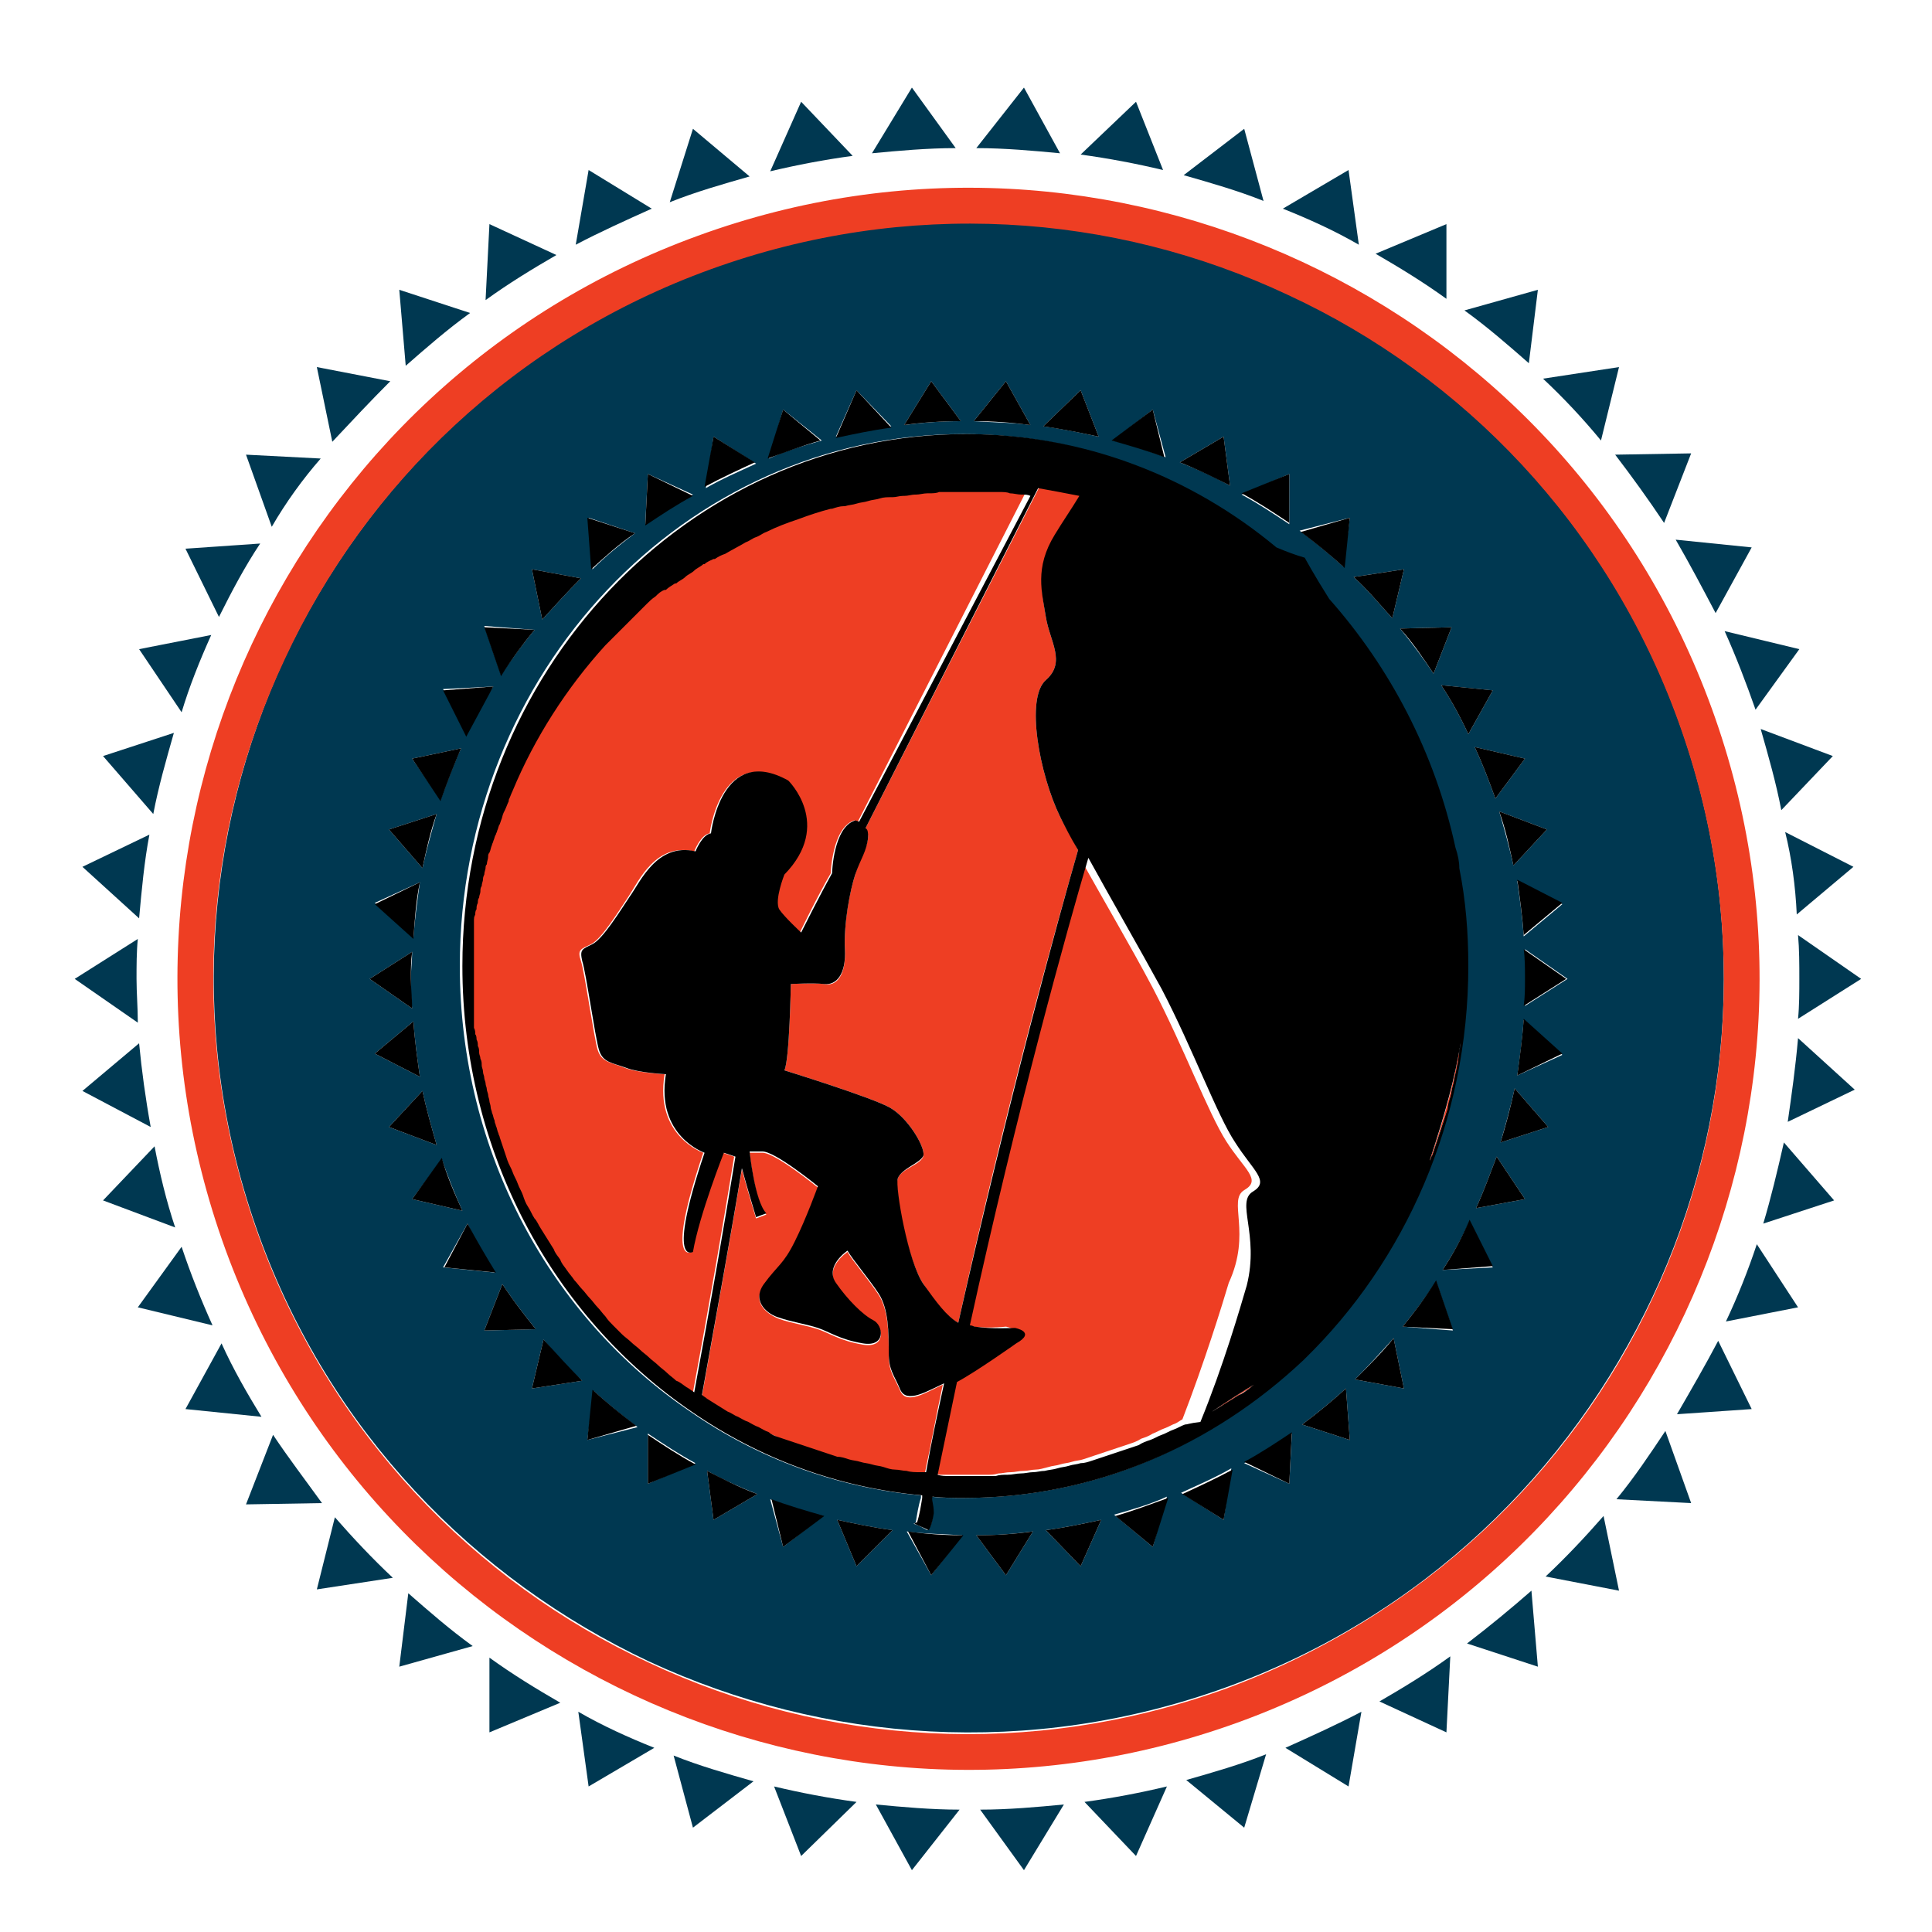 <?xml version="1.0" encoding="utf-8"?>
<!-- Generator: Adobe Illustrator 18.1.0, SVG Export Plug-In . SVG Version: 6.00 Build 0)  -->
<svg version="1.1" id="Layer_1" xmlns="http://www.w3.org/2000/svg" xmlns:xlink="http://www.w3.org/1999/xlink" x="0px" y="0px"
	 viewBox="0 0 150 150" enable-background="new 0 0 150 150" xml:space="preserve">
<g>
	<g>
		<path fill="#003851" d="M130.3,55.9L130.3,55.9c-5.5-15.2-16.7-26.7-30.3-33.1c-13.6-6.3-29.6-7.5-44.8-2l0,0v0v0
			c-15.2,5.5-26.7,16.7-33.1,30.3c-6.3,13.6-7.5,29.6-2,44.8l0,0v0v0c5.5,15.2,16.7,26.7,30.3,33.1c13.6,6.3,29.6,7.5,44.8,2h0h0
			l0,0c15.2-5.5,26.7-16.7,33.1-30.3C134.7,87.1,135.8,71.1,130.3,55.9z M121.3,70.2l-3,2.5c-0.1-1.5-0.3-2.9-0.5-4.3L121.3,70.2z
			 M117.5,67.2c-0.3-1.4-0.7-2.8-1.1-4.2l3.7,1.4L117.5,67.2z M118.4,58.9l-2.3,3.1c-0.5-1.4-1-2.7-1.6-4L118.4,58.9z M114,57
			c-0.6-1.3-1.3-2.6-2.1-3.8l4,0.4L114,57z M111.3,52.3c-0.8-1.2-1.7-2.4-2.6-3.5l4-0.1L111.3,52.3z M109,44.2l-0.9,3.8
			c-1-1.1-1.9-2.2-3-3.2L109,44.2z M104.8,40.2l-0.5,3.8c-1.1-1-2.2-1.9-3.4-2.8L104.8,40.2z M100.1,36.8l0,3.9
			c-1.2-0.8-2.4-1.6-3.7-2.3L100.1,36.8z M95,33.9l0.5,3.8c-1.3-0.7-2.6-1.3-3.9-1.8L95,33.9z M89.5,31.8l1,3.7
			c-1.4-0.5-2.7-1-4.1-1.3L89.5,31.8z M83.9,30.3l1.4,3.6c-1.4-0.3-2.8-0.6-4.3-0.8L83.9,30.3z M78.1,29.6L80,33
			c-1.4-0.2-2.9-0.2-4.4-0.3L78.1,29.6z M72.3,29.6l2.3,3.1c-1.5,0-2.9,0.1-4.4,0.3L72.3,29.6z M66.5,30.3l2.7,2.8
			c-1.5,0.2-2.9,0.5-4.3,0.8L66.5,30.3z M60.8,31.8l3,2.4c-1.4,0.4-2.8,0.8-4.1,1.4L60.8,31.8z M55.4,33.9l3.3,2.1
			c-1.3,0.6-2.7,1.2-3.9,1.9L55.4,33.9z M50.3,36.8l3.5,1.6c-1.3,0.7-2.5,1.5-3.7,2.3L50.3,36.8z M49.3,41.4
			c-1.2,0.9-2.3,1.8-3.3,2.8l-0.3-4L49.3,41.4z M45.1,44.9c-1,1-2,2.1-3,3.2l-0.8-3.9L45.1,44.9z M41.5,48.9
			c-0.9,1.1-1.8,2.3-2.6,3.5l-1.3-3.8L41.5,48.9z M38.3,53.3c-0.8,1.2-1.5,2.5-2.1,3.8l-1.8-3.6L38.3,53.3z M35.8,58.1
			c-0.6,1.3-1.1,2.7-1.6,4L32,58.9L35.8,58.1z M33.9,63.2c-0.4,1.4-0.8,2.8-1.1,4.2l-2.6-3L33.9,63.2z M32.6,68.5
			c-0.2,1.4-0.4,2.9-0.5,4.3l-3-2.7L32.6,68.5z M32,73.9c0,0.7-0.1,1.4-0.1,2.1c0,0.8,0,1.5,0.1,2.3L28.7,76L32,73.9z M32.1,79.3
			c0.1,1.5,0.3,2.9,0.5,4.3l-3.5-1.8L32.1,79.3z M32.8,84.7c0.3,1.4,0.7,2.8,1.1,4.2l-3.7-1.4L32.8,84.7z M32,93.1l2.3-3.1
			c0.5,1.4,1,2.7,1.6,4L32,93.1z M36.3,95c0.6,1.3,1.3,2.6,2.1,3.8l-4-0.4L36.3,95z M39,99.7c0.8,1.2,1.7,2.4,2.6,3.5l-4,0.1
			L39,99.7z M41.3,107.8l0.9-3.8c0.9,1.1,1.9,2.2,3,3.2L41.3,107.8z M45.6,111.8l0.5-3.8c1.1,1,2.2,1.9,3.4,2.8L45.6,111.8z
			 M50.3,115.2l0-3.9c1.2,0.8,2.4,1.6,3.7,2.3L50.3,115.2z M55.4,118l-0.5-3.8c1.3,0.7,2.6,1.3,3.9,1.8L55.4,118z M60.8,120.1
			l-1-3.7c1.3,0.5,2.7,1,4.1,1.3L60.8,120.1z M66.5,121.6L65,118c1.4,0.3,2.8,0.6,4.3,0.8L66.5,121.6z M72.3,122.3l-1.9-3.4
			c1.4,0.2,2.9,0.2,4.3,0.3L72.3,122.3z M74.8,116.3c-0.8,0-1.7,0-2.5-0.1c0,0.3,0.1,0.5,0.1,1.3c0,0.6-0.1,1-0.4,1.3
			c-0.4-0.2-0.7-0.4-1.1-0.5c0.1,0,0.1,0,0.2-0.1c0.1-0.6,0.2-1.3,0.4-1.9c0-0.1,0-0.1,0-0.2c-6.6-0.6-12.7-2.9-17.9-6.5l0,0l0,0
			C42.8,102.3,35.7,89.5,35.7,75c0-22.8,17.5-41.3,39.1-41.3c9.1,0,17.5,3.3,24.1,8.8c0.7,0.3,1.5,0.6,2.2,0.8c0,0,0.8,1.2,1.9,3.2
			c4.8,5.3,8.3,11.9,9.8,19.3c0.2,0.6,0.3,1.2,0.3,1.6c0.4,2.5,0.7,5,0.7,7.6c0,12-4.9,22.9-12.7,30.4c-0.1,0.1-0.1,0.1-0.1,0.1l0,0
			C94.2,112.2,85,116.3,74.8,116.3z M78.1,122.3l-2.3-3.1c1.5,0,2.9-0.1,4.4-0.3L78.1,122.3z M83.9,121.6l-2.7-2.8
			c1.5-0.2,2.9-0.5,4.3-0.8L83.9,121.6z M89.5,120.1l-3-2.5c1.4-0.4,2.8-0.8,4.1-1.4L89.5,120.1z M95,118l-3.3-2.1
			c1.3-0.6,2.7-1.2,3.9-1.9L95,118z M100.1,115.2l-3.5-1.6c1.3-0.7,2.5-1.5,3.7-2.3L100.1,115.2z M101.1,110.6
			c1.2-0.9,2.3-1.8,3.4-2.8l0.3,4L101.1,110.6z M105.2,107.1c1-1,2-2.1,3-3.2l0.8,3.9L105.2,107.1z M108.9,103
			c0.9-1.1,1.8-2.3,2.6-3.5l1.3,3.8L108.9,103z M112,98.6c0.8-1.2,1.5-2.5,2.1-3.8l1.8,3.6L112,98.6z M114.6,93.8
			c0.6-1.3,1.1-2.7,1.6-4l2.2,3.3L114.6,93.8z M116.5,88.7c0.4-1.4,0.8-2.8,1.1-4.2l2.6,3L116.5,88.7z M117.8,83.5
			c0.2-1.4,0.4-2.9,0.5-4.3l3,2.7L117.8,83.5z M118.4,78.1c0-0.7,0.1-1.4,0.1-2.1c0-0.8,0-1.5-0.1-2.3l3.3,2.3L118.4,78.1z"/>
	</g>
	<path fill="#003851" d="M130.2,109.8l5.8-0.4l-2.6-5.3C132.4,106,131.3,107.9,130.2,109.8z"/>
	<path fill="#003851" d="M136.4,96.6c-0.7,2.1-1.5,4.1-2.4,6l5.6-1.1L136.4,96.6z"/>
	<path fill="#EE3E23" d="M94.6,109.3c0.3-0.2,0.6-0.3,0.8-0.5c0.3-0.2,0.5-0.3,0.8-0.5c0.3-0.2,0.5-0.3,0.8-0.5
		c0.2-0.2,0.5-0.3,0.7-0.5c-1.2,0.7-2.4,1.5-3.6,2.3C94.3,109.5,94.4,109.4,94.6,109.3z"/>
	<path fill="#EE3E23" d="M111.2,89.7c0.1-0.3,0.2-0.6,0.3-0.9c0.1-0.3,0.2-0.6,0.3-0.9c0.1-0.3,0.2-0.6,0.3-0.9
		c0.1-0.3,0.2-0.6,0.3-0.9c0.1-0.3,0.2-0.6,0.2-0.9c0.1-0.3,0.1-0.6,0.2-0.9c0.1-0.3,0.1-0.6,0.2-0.9c0.1-0.3,0.1-0.6,0.2-0.9
		c0.1-0.3,0.1-0.6,0.1-0.9c0-0.2,0.1-0.4,0.1-0.6c-0.4,2.5-1.1,5.4-2.4,9.1C111.1,90,111.1,89.9,111.2,89.7z"/>
	<path fill="#EE3E23" d="M56.1,89.5c0,0-1.8,4.8-2.4,7.7c0,0-2.1,1.2,0.9-7.7c0,0-3.8-1.3-3-6.1c0,0-2.1-0.1-3.1-0.5
		c-1-0.4-1.8-0.4-2.1-1.4c-0.3-1-1-6-1.3-6.9c-0.3-0.9,0-0.9,0.8-1.3c0.8-0.4,2.1-2.5,2.9-3.7c0.8-1.2,2.1-4.2,5.1-3.5
		c0,0,0.5-1.3,1.2-1.4c0,0,0.8-6.9,6-4.1c0,0,3.5,3.4-0.3,7.3c0,0-0.8,2.1-0.4,2.7c0.4,0.7,1.7,1.8,1.7,1.8s1.3-2.7,2.4-4.6
		c0,0,0.1-3.5,1.8-4.1c0,0,0.2,0,0.3,0.1l13.3-26.1c-0.2,0-0.4-0.1-0.6-0.1l-0.1,0c-0.3,0-0.6-0.1-0.9-0.1l0,0c-0.3,0-0.6,0-0.8-0.1
		l-0.1,0c-0.3,0-0.5,0-0.8,0h-0.1c-0.3,0-0.5,0-0.8,0l-0.1,0c-0.3,0-0.6,0-0.9,0h-0.1c-0.3,0-0.6,0-0.8,0h-0.1c-0.3,0-0.5,0-0.8,0
		l-0.1,0c-0.3,0-0.6,0-0.8,0.1l-0.1,0c-0.3,0-0.6,0-0.9,0.1l-0.1,0c-0.3,0-0.6,0.1-0.8,0.1l-0.1,0c-0.3,0-0.5,0.1-0.8,0.1l-0.1,0
		c-0.3,0-0.6,0.1-0.9,0.1l0,0c-0.3,0.1-0.6,0.1-0.9,0.2l0,0c-0.3,0.1-0.6,0.1-0.9,0.2l0,0c-0.3,0.1-0.6,0.1-0.9,0.2l-0.1,0
		c-0.3,0.1-0.6,0.2-0.9,0.2l-0.1,0c-0.8,0.2-1.7,0.5-2.5,0.8c-0.8,0.3-1.7,0.6-2.5,1l0,0c-0.3,0.1-0.5,0.2-0.8,0.4l0,0
		c-0.3,0.1-0.6,0.3-0.8,0.4l0,0c-0.6,0.3-1.1,0.6-1.6,0.9l0,0c-0.3,0.1-0.5,0.3-0.8,0.4l-0.1,0c-0.2,0.1-0.5,0.3-0.7,0.4l-0.1,0
		c-0.2,0.2-0.5,0.3-0.7,0.5l0,0c-0.2,0.2-0.5,0.3-0.7,0.5l0,0c-0.2,0.2-0.5,0.3-0.7,0.5l-0.1,0c-0.2,0.2-0.5,0.3-0.7,0.5l-0.1,0
		c-0.2,0.2-0.5,0.4-0.7,0.5l0,0c-0.2,0.2-0.5,0.4-0.7,0.6l0,0c-0.2,0.2-0.4,0.4-0.6,0.6l-0.1,0.1c-0.2,0.2-0.4,0.4-0.6,0.6L48.7,48
		c-0.2,0.2-0.4,0.4-0.6,0.6l0,0c-0.2,0.2-0.4,0.4-0.6,0.6l0,0c-0.2,0.2-0.4,0.4-0.6,0.6l0,0c-3.1,3.3-5.5,7.2-7.2,11.3l0,0
		c-0.1,0.2-0.2,0.5-0.3,0.7l0,0.1c-0.1,0.2-0.2,0.5-0.3,0.7L38.9,63c-0.1,0.2-0.1,0.4-0.2,0.6l-0.1,0.3c-0.1,0.2-0.1,0.4-0.2,0.5
		c0,0.1-0.1,0.2-0.1,0.3c-0.1,0.2-0.1,0.4-0.2,0.5c0,0.1-0.1,0.2-0.1,0.3C38,65.8,38,66,37.9,66.2c0,0.1-0.1,0.2-0.1,0.3
		c-0.1,0.2-0.1,0.4-0.1,0.6c0,0.1-0.1,0.2-0.1,0.3c0,0.2-0.1,0.4-0.1,0.5c0,0.1,0,0.2-0.1,0.4c0,0.2-0.1,0.4-0.1,0.5
		c0,0.1,0,0.2-0.1,0.4c0,0.2-0.1,0.3-0.1,0.5c0,0.1,0,0.3-0.1,0.4c0,0.2-0.1,0.3-0.1,0.5c0,0.1,0,0.3-0.1,0.4c0,0.2,0,0.3-0.1,0.5
		l0,0.4c0,0.2,0,0.3,0,0.5c0,0.1,0,0.3,0,0.4c0,0.2,0,0.3,0,0.5c0,0.1,0,0.3,0,0.4c0,0.2,0,0.3,0,0.5c0,0.1,0,0.3,0,0.4
		c0,0.2,0,0.3,0,0.5c0,0.1,0,0.3,0,0.4c0,0.2,0,0.4,0,0.5c0,0.1,0,0.3,0,0.4c0,0.2,0,0.3,0,0.5c0,0.1,0,0.3,0,0.4c0,0.2,0,0.3,0,0.5
		c0,0.2,0,0.3,0,0.5c0,0.2,0,0.3,0,0.5c0,0.2,0,0.3,0,0.5c0,0.2,0,0.3,0,0.5c0,0.2,0,0.3,0.1,0.5c0,0.2,0,0.3,0.1,0.4
		c0,0.2,0,0.3,0.1,0.5c0,0.2,0,0.3,0.1,0.5c0,0.2,0,0.3,0.1,0.5c0,0.2,0,0.3,0.1,0.5c0,0.2,0.1,0.3,0.1,0.5c0,0.2,0.1,0.3,0.1,0.5
		c0,0.1,0.1,0.3,0.1,0.4c0,0.2,0.1,0.3,0.1,0.5c0,0.1,0.1,0.3,0.1,0.4c0,0.2,0.1,0.3,0.1,0.5c0,0.2,0.1,0.4,0.1,0.5
		c0,0.1,0.1,0.3,0.1,0.4c0.1,0.2,0.1,0.4,0.2,0.6c0,0.1,0.1,0.2,0.1,0.4c0.1,0.2,0.1,0.4,0.2,0.6c0,0.1,0.1,0.2,0.1,0.3
		c0.1,0.3,0.2,0.6,0.3,0.9l0,0c0.1,0.3,0.2,0.6,0.3,0.9c0.1,0.3,0.2,0.6,0.4,0.9c0.1,0.3,0.3,0.6,0.4,0.9v0c0.1,0.3,0.3,0.6,0.4,0.9
		c0.1,0.3,0.3,0.6,0.4,0.9c0.1,0.3,0.3,0.6,0.5,0.9c0.2,0.3,0.3,0.6,0.5,0.8l0,0c0.2,0.3,0.3,0.6,0.5,0.8c0.2,0.3,0.3,0.5,0.5,0.8
		c0.2,0.3,0.4,0.5,0.5,0.8c0.2,0.3,0.4,0.5,0.5,0.8c0.2,0.3,0.4,0.5,0.6,0.8c0.2,0.2,0.4,0.5,0.6,0.7c0.2,0.2,0.4,0.5,0.6,0.7
		c0.2,0.2,0.4,0.5,0.6,0.7c0.2,0.2,0.4,0.5,0.6,0.7c0.2,0.2,0.4,0.5,0.6,0.7c0.2,0.2,0.4,0.4,0.7,0.7c0.2,0.2,0.5,0.4,0.7,0.6
		c0.2,0.2,0.5,0.4,0.7,0.6c0.2,0.2,0.5,0.4,0.7,0.6c0.2,0.2,0.5,0.4,0.7,0.6c0.2,0.2,0.5,0.4,0.7,0.6c0.2,0.2,0.5,0.4,0.7,0.6
		c0.3,0.2,0.5,0.4,0.8,0.5c0.2,0.1,0.4,0.2,0.6,0.4c1.3-7,2.4-13.4,3.2-18.3L56.1,89.5z"/>
	<path fill="#EE3E23" d="M96.6,92.4c1.4-0.8,0-1.6-1.4-3.8c-1.4-2.2-3.3-7.3-5.7-11.9c-1.8-3.4-4-7.1-5.7-10.2
		c-1.6,5.5-5.4,19.5-9.2,36.3c0.1,0,0.2,0.1,0.4,0.1c1.3,0.3,3.1,0.1,3.1,0.1s1.7,0.3,0.1,1.2c0,0-3.1,2.2-4.6,3
		c-0.5,2.3-1,4.7-1.5,7.2c0.3,0,0.6,0,0.9,0.1c0.3,0,0.6,0,0.9,0c0.3,0,0.6,0,0.9,0c0.3,0,0.6,0,0.9,0c0.3,0,0.6,0,0.9,0
		c0.3,0,0.6,0,0.9-0.1c0.3,0,0.6-0.1,1-0.1v0c0.3,0,0.6-0.1,1-0.1c0.3,0,0.6-0.1,0.9-0.1c0.3,0,0.6-0.1,1-0.2
		c0.3-0.1,0.6-0.1,0.9-0.2c0.3-0.1,0.6-0.1,0.9-0.2c0.3-0.1,0.6-0.1,0.9-0.2c0.3-0.1,0.6-0.2,0.9-0.3c0.3-0.1,0.6-0.2,0.9-0.3
		c0.3-0.1,0.6-0.2,0.9-0.3c0.3-0.1,0.6-0.2,0.9-0.3c0.3-0.1,0.6-0.2,0.9-0.4c0.3-0.1,0.6-0.2,0.9-0.4c0.3-0.1,0.6-0.3,0.9-0.4
		c0.3-0.1,0.6-0.3,0.9-0.4h0c0.2-0.1,0.3-0.2,0.5-0.3c1.7-4.4,3.1-8.9,3.6-10.6C97.2,95.7,95.3,93.2,96.6,92.4z"/>
	<path fill="#EE3E23" d="M69.9,108c-0.5-1.2-0.9-1.4-0.9-2.9c0-1.4,0-3.4-0.8-4.6c-0.8-1.2-2-2.6-2.4-3.3c0,0-1.8,1.2-0.9,2.5
		c0.9,1.3,2.1,2.5,2.9,2.9c0.8,0.4,1,2.1-0.8,1.8c-1.8-0.3-2.6-0.9-3.5-1.2c-0.9-0.3-2.2-0.5-3-0.8c-0.8-0.3-2.2-1.2-1.2-2.6
		c1-1.4,1.4-1.4,2.4-3.3c0.9-1.8,1.8-4.3,1.8-4.3s-3.3-2.7-4.3-2.7c-1,0-1,0-1,0s0.4,3.9,1.3,4.8l-0.8,0.3c0,0-0.7-2.3-1.1-3.8
		c-0.8,4.8-1.9,10.9-3.1,17.6c0.1,0.1,0.3,0.2,0.4,0.3c0.3,0.2,0.5,0.3,0.8,0.5c0.3,0.2,0.5,0.3,0.8,0.5c0.3,0.2,0.5,0.3,0.8,0.4
		c0.3,0.1,0.5,0.3,0.8,0.4c0.3,0.1,0.6,0.3,0.8,0.4c0.3,0.1,0.6,0.3,0.8,0.4h0c0.3,0.1,0.6,0.2,0.8,0.4l0,0c0.3,0.1,0.6,0.2,0.9,0.3
		c0.3,0.1,0.6,0.2,0.9,0.3c0.3,0.1,0.6,0.2,0.9,0.3c0.3,0.1,0.6,0.2,0.9,0.3c0.3,0.1,0.6,0.2,0.9,0.3c0.3,0.1,0.6,0.2,0.9,0.2
		c0.3,0.1,0.6,0.1,0.9,0.2c0.3,0.1,0.6,0.1,0.9,0.2c0.3,0.1,0.6,0.1,0.9,0.2c0.3,0.1,0.6,0.1,0.9,0.2c0.3,0,0.6,0.1,0.9,0.1
		c0.3,0,0.6,0.1,0.9,0.1c0.2,0,0.4,0,0.5,0c0.5-2.3,0.9-4.6,1.4-6.9C71.9,108.1,70.4,109.1,69.9,108z"/>
	<path fill="#EE3E23" d="M67.4,65c-0.1,1-0.7,1.7-1,2.9c-0.4,1.2-0.9,3.7-0.8,5.8s-0.7,2.9-1.6,2.7c-0.9-0.1-2.6,0-2.6,0
		s-0.1,5.9-0.5,6.7c0,0,6.8,2.1,8.2,2.9c1.4,0.8,2.7,3,2.6,3.7c-0.1,0.7-1.7,1-2,1.8c-0.3,0.8,0.8,6.5,2,8.2c0.9,1.4,1.7,2.5,2.7,3
		c3.8-17.3,7.8-31.5,9.3-36.7c-0.5-1-1-1.8-1.4-2.6c-1.6-3.3-2.7-9.2-1.1-10.6c1.6-1.4,0.3-3,0-4.9c-0.3-1.9-0.8-3.8,0.8-6.5
		c0.6-1,1.3-2,1.9-3c-1.1-0.2-2.1-0.4-3.2-0.6L67.2,64.3C67.3,64.4,67.4,64.7,67.4,65z"/>
	<path d="M33.9,63.2l-3.7,1.2l2.6,3C33.1,66,33.4,64.6,33.9,63.2z"/>
	<path d="M32.6,68.5l-3.5,1.7l3,2.7C32.2,71.4,32.3,69.9,32.6,68.5z"/>
	<path d="M31.9,76c0-0.7,0-1.4,0.1-2.1L28.7,76l3.3,2.3C32,77.5,31.9,76.7,31.9,76z"/>
	<path d="M35.8,58.1L32,58.9l2.2,3.3C34.7,60.8,35.2,59.5,35.8,58.1z"/>
	<path d="M49.3,41.4l-3.7-1.2l0.3,4C47,43.2,48.1,42.2,49.3,41.4z"/>
	<path d="M45.1,44.9l-3.8-0.7l0.8,3.9C43.1,47,44.1,45.9,45.1,44.9z"/>
	<path d="M41.5,48.9l-3.9-0.2l1.3,3.8C39.7,51.2,40.6,50,41.5,48.9z"/>
	<path d="M38.3,53.3l-3.9,0.3l1.8,3.6C36.9,55.9,37.6,54.6,38.3,53.3z"/>
	<path d="M50.3,36.8l-0.2,4c1.2-0.8,2.4-1.6,3.7-2.3L50.3,36.8z"/>
	<path d="M41.3,107.8l3.9-0.6c-1-1-2-2.1-3-3.2L41.3,107.8z"/>
	<path d="M45.6,111.8l3.8-1.1c-1.2-0.9-2.3-1.8-3.4-2.8L45.6,111.8z"/>
	<path d="M39,99.7l-1.4,3.6l4-0.1C40.7,102.1,39.8,100.9,39,99.7z"/>
	<path d="M50.3,115.2l3.7-1.5c-1.3-0.7-2.5-1.5-3.7-2.3L50.3,115.2z"/>
	<path d="M36.3,95l-1.8,3.4l4,0.4C37.7,97.5,37,96.3,36.3,95z"/>
	<path d="M32.8,84.7l-2.6,2.8l3.7,1.4C33.5,87.5,33.1,86.1,32.8,84.7z"/>
	<path d="M34.3,89.9L32,93.1l3.9,0.9C35.3,92.7,34.7,91.3,34.3,89.9z"/>
	<path d="M32.1,79.3l-3,2.5l3.5,1.8C32.4,82.2,32.2,80.8,32.1,79.3z"/>
	<path d="M72.3,29.6L70.2,33c1.4-0.2,2.9-0.3,4.4-0.3L72.3,29.6z"/>
	<path d="M111.3,52.3l1.4-3.6l-4,0.1C109.7,49.9,110.5,51.1,111.3,52.3z"/>
	<path d="M114,57l1.9-3.4l-4-0.4C112.7,54.4,113.4,55.7,114,57z"/>
	<path d="M116.1,62l2.3-3.1l-3.9-0.9C115.1,59.3,115.6,60.6,116.1,62z"/>
	<path d="M109,44.2l-3.9,0.6c1.1,1,2,2.1,3,3.2L109,44.2z"/>
	<polygon points="95.2,131.1 95.2,131.1 95.2,131.1 	"/>
	<path d="M104.8,40.2l-3.8,1.1c1.2,0.9,2.3,1.8,3.4,2.8L104.8,40.2z"/>
	<path d="M55.4,33.9l-0.7,3.9c1.3-0.7,2.6-1.3,3.9-1.9L55.4,33.9z"/>
	<path d="M118.3,72.6l3-2.5l-3.5-1.8C118,69.7,118.2,71.2,118.3,72.6z"/>
	<path d="M117.5,67.2l2.6-2.8l-3.7-1.4C116.9,64.4,117.2,65.8,117.5,67.2z"/>
	<path d="M55.4,118l3.4-2c-1.4-0.5-2.7-1.2-3.9-1.8L55.4,118z"/>
	<path d="M66.5,30.3L64.9,34c1.4-0.3,2.8-0.6,4.3-0.8L66.5,30.3z"/>
	<path d="M60.8,31.8l-1.2,3.8c1.4-0.5,2.7-1,4.1-1.4L60.8,31.8z"/>
	<path d="M83.9,30.3L81,33.1c1.4,0.2,2.9,0.5,4.3,0.8L83.9,30.3z"/>
	<path d="M95,33.9l-3.4,2c1.3,0.5,2.7,1.2,3.9,1.8L95,33.9z"/>
	<path d="M100.1,36.8l-3.7,1.5c1.3,0.7,2.5,1.5,3.7,2.3L100.1,36.8z"/>
	<path d="M78.1,29.6l-2.5,3.1c1.5,0,2.9,0.1,4.4,0.3L78.1,29.6z"/>
	<path d="M89.5,31.8l-3.2,2.4c1.4,0.4,2.8,0.8,4.1,1.3L89.5,31.8z"/>
	<path d="M112,98.6l3.9-0.3l-1.8-3.6C113.5,96.1,112.8,97.4,112,98.6z"/>
	<path d="M116.5,88.7l3.7-1.2l-2.6-3C117.3,85.9,116.9,87.4,116.5,88.7z"/>
	<path d="M114.6,93.8l3.8-0.7l-2.2-3.3C115.7,91.1,115.2,92.5,114.6,93.8z"/>
	<path d="M105.2,107.1l3.8,0.7l-0.8-3.9C107.3,105,106.3,106,105.2,107.1z"/>
	<path d="M101.1,110.6l3.7,1.2l-0.3-4C103.4,108.8,102.3,109.7,101.1,110.6z"/>
	<path d="M108.9,103l3.9,0.2l-1.3-3.8C110.7,100.7,109.8,101.9,108.9,103z"/>
	<path d="M117.8,83.5l3.5-1.7l-3-2.7C118.2,80.6,118,82,117.8,83.5z"/>
	<path d="M118.4,76c0,0.7,0,1.4-0.1,2.1l3.3-2.1l-3.3-2.3C118.4,74.4,118.4,75.2,118.4,76z"/>
	<path d="M60.8,120.1l3.2-2.4c-1.4-0.4-2.8-0.8-4.1-1.3L60.8,120.1z"/>
	<path d="M72.3,122.3l2.5-3.1c-1.5,0-2.9-0.1-4.3-0.3L72.3,122.3z"/>
	<path d="M78.1,122.3l2.1-3.4c-1.4,0.2-2.9,0.3-4.4,0.3L78.1,122.3z"/>
	<path d="M100.1,115.2l0.2-4c-1.2,0.8-2.4,1.6-3.7,2.3L100.1,115.2z"/>
	<path d="M66.5,121.6l2.8-2.8c-1.5-0.2-2.9-0.5-4.3-0.8L66.5,121.6z"/>
	<path d="M89.5,120.1l1.2-3.8c-1.4,0.5-2.7,1-4.1,1.4L89.5,120.1z"/>
	<path d="M83.9,121.6l1.6-3.6c-1.4,0.3-2.8,0.6-4.3,0.8L83.9,121.6z"/>
	<path d="M95,118l0.7-3.9c-1.3,0.7-2.6,1.3-3.9,1.9L95,118z"/>
	<path fill="#003851" d="M36.5,24.3L31,22.5l0.5,5.9C33.1,27,34.7,25.6,36.5,24.3z"/>
	<path fill="#003851" d="M38,17.4l-0.3,5.9c1.8-1.3,3.6-2.4,5.5-3.5L38,17.4z"/>
	<path fill="#003851" d="M30.3,29.6l-5.7-1.1l1.2,5.8C27.3,32.7,28.8,31.1,30.3,29.6z"/>
	<path fill="#003851" d="M45.7,13.2l-1,5.8c1.9-1,3.9-1.9,5.9-2.8L45.7,13.2z"/>
	<path fill="#003851" d="M53.8,10L52,15.7c2-0.8,4.1-1.4,6.2-2L53.8,10z"/>
	<path fill="#003851" d="M10.8,81l-4.4,3.7l5.3,2.8C11.3,85.3,11,83.1,10.8,81z"/>
	<path fill="#003851" d="M11.6,64.8l-5.2,2.5l4.4,4C11,69.1,11.2,66.9,11.6,64.8z"/>
	<path fill="#003851" d="M24.9,35.6l-5.8-0.3l2,5.6C22.2,39,23.5,37.2,24.9,35.6z"/>
	<path fill="#003851" d="M10.6,76c0-1,0-2.1,0.1-3.1L5.8,76l4.9,3.4C10.7,78.2,10.6,77.1,10.6,76z"/>
	<path fill="#003851" d="M62.2,7.9l-2.4,5.4c2.1-0.5,4.2-0.9,6.4-1.2L62.2,7.9z"/>
	<path fill="#003851" d="M20.2,42.2l-5.8,0.4l2.6,5.3C18,45.9,19,44,20.2,42.2z"/>
	<path fill="#003851" d="M13.5,56.9L8,58.7l3.9,4.5C12.3,61.1,12.9,59,13.5,56.9z"/>
	<path fill="#003851" d="M16.4,49.3l-5.6,1.1l3.3,4.9C14.7,53.3,15.5,51.3,16.4,49.3z"/>
	<path fill="#003851" d="M112.3,17.4l-5.5,2.3c1.9,1.1,3.7,2.2,5.5,3.5L112.3,17.4z"/>
	<path fill="#003851" d="M70.8,6.8l-3.1,5.1c2.1-0.2,4.3-0.4,6.5-0.4L70.8,6.8z"/>
	<path fill="#003851" d="M133.2,47.6l2.8-5.1l-5.9-0.6C131.2,43.8,132.2,45.7,133.2,47.6z"/>
	<path fill="#003851" d="M142.3,58.7l-5.6-2.1c0.6,2.1,1.2,4.2,1.6,6.3L142.3,58.7z"/>
	<path fill="#003851" d="M139.5,71l4.4-3.7l-5.3-2.7C139.1,66.6,139.4,68.8,139.5,71z"/>
	<path fill="#003851" d="M144.5,76l-4.9-3.4c0.1,1.1,0.1,2.3,0.1,3.4c0,1,0,2.1-0.1,3.1L144.5,76z"/>
	<path fill="#003851" d="M129.2,40.6l2.1-5.4l-5.9,0.1C126.7,37,128,38.8,129.2,40.6z"/>
	<path fill="#003851" d="M136.3,55.1l3.4-4.7l-5.8-1.4C134.8,51,135.6,53.1,136.3,55.1z"/>
	<path fill="#003851" d="M96.6,10l-4.7,3.6c2.1,0.6,4.2,1.2,6.2,2L96.6,10z"/>
	<path fill="#003851" d="M88.2,7.9L83.9,12c2.2,0.3,4.3,0.7,6.4,1.2L88.2,7.9z"/>
	<path fill="#003851" d="M125.7,28.5l-5.9,0.9c1.6,1.5,3.1,3.1,4.5,4.8L125.7,28.5z"/>
	<path fill="#003851" d="M79.5,6.8l-3.7,4.7c2.2,0,4.4,0.2,6.5,0.4L79.5,6.8z"/>
	<path fill="#003851" d="M104.7,13.2l-5.1,3c2,0.8,4,1.7,5.9,2.8L104.7,13.2z"/>
	<path fill="#003851" d="M119.4,22.5l-5.7,1.6c1.8,1.3,3.4,2.7,5,4.1L119.4,22.5z"/>
	<path fill="#003851" d="M17.2,104.3l-2.8,5.1l5.9,0.6C19.2,108.2,18.1,106.3,17.2,104.3z"/>
	<path fill="#003851" d="M113.9,127.6l5.5,1.8l-0.5-5.9C117.3,124.9,115.6,126.3,113.9,127.6z"/>
	<path fill="#003851" d="M120,122.4l5.7,1.1l-1.2-5.8C123.1,119.3,121.6,120.9,120,122.4z"/>
	<path fill="#003851" d="M112.3,134.5l0.3-5.9c-1.8,1.3-3.6,2.4-5.5,3.5L112.3,134.5z"/>
	<path fill="#003851" d="M104.7,138.7l1-5.8c-1.9,1-3.9,1.9-5.9,2.8L104.7,138.7z"/>
	<path fill="#003851" d="M125.5,116.4l5.8,0.3l-2-5.6C128.1,112.9,126.9,114.7,125.5,116.4z"/>
	<g>
		<path fill="#EE3E23" d="M54.2,18.3C22.3,29.9,5.9,65.1,17.5,97c11.6,31.8,46.8,48.3,78.7,36.7c31.8-11.6,48.3-46.8,36.7-78.7
			C121.3,23.1,86,6.7,54.2,18.3z M95.2,131.1c-15.2,5.5-31.2,4.4-44.8-2c-13.6-6.3-24.8-17.9-30.3-33.1v0v0l0,0
			c-5.5-15.2-4.4-31.2,2-44.8c6.3-13.6,17.9-24.8,33.1-30.3v0v0l0,0c15.2-5.5,31.2-4.4,44.8,2c13.6,6.3,24.8,17.9,30.3,33.1v0
			c5.5,15.2,4.4,31.2-2,44.8C122,114.3,110.4,125.5,95.2,131.1z"/>
	</g>
	<path fill="#003851" d="M96.6,141.9l1.7-5.7c-2,0.8-4.1,1.4-6.2,2L96.6,141.9z"/>
	<path fill="#003851" d="M88.2,144.1l2.4-5.4c-2.1,0.5-4.2,0.9-6.4,1.2L88.2,144.1z"/>
	<path fill="#003851" d="M79.5,145.2l3.1-5.1c-2.1,0.2-4.3,0.4-6.5,0.4L79.5,145.2z"/>
	<path fill="#003851" d="M38,134.5l5.5-2.3c-1.9-1.1-3.7-2.2-5.5-3.5L38,134.5z"/>
	<path fill="#003851" d="M24.6,123.4l5.9-0.9c-1.6-1.5-3.1-3.1-4.5-4.7L24.6,123.4z"/>
	<path fill="#003851" d="M12,89L8,93.2l5.6,2.1C12.9,93.2,12.4,91.1,12,89z"/>
	<path fill="#003851" d="M31,129.4l5.7-1.6c-1.8-1.3-3.4-2.7-5-4.1L31,129.4z"/>
	<path fill="#003851" d="M136.9,95l5.5-1.8l-3.9-4.5C138,90.9,137.5,93,136.9,95z"/>
	<path fill="#003851" d="M14.1,96.8l-3.4,4.7l5.8,1.4C15.6,100.9,14.8,98.9,14.1,96.8z"/>
	<path fill="#003851" d="M21.2,111.4l-2.1,5.4l5.9-0.1C23.7,114.9,22.4,113.2,21.2,111.4z"/>
	<path fill="#003851" d="M138.8,87.1l5.2-2.5l-4.4-4C139.4,82.9,139.1,85,138.8,87.1z"/>
	<path fill="#003851" d="M70.8,145.2l3.7-4.7c-2.2,0-4.4-0.2-6.5-0.4L70.8,145.2z"/>
	<path fill="#003851" d="M45.7,138.7l5.1-3c-2-0.8-4-1.7-5.9-2.8L45.7,138.7z"/>
	<path fill="#003851" d="M62.2,144.1l4.3-4.2c-2.2-0.3-4.3-0.7-6.4-1.2L62.2,144.1z"/>
	<path fill="#003851" d="M53.8,141.9l4.7-3.6c-2.1-0.6-4.2-1.2-6.2-2L53.8,141.9z"/>
	<g>
		<path d="M101.2,105.6c0,0,0.1-0.1,0.1-0.1C109.1,97.9,114,87,114,75c0-2.6-0.2-5.1-0.7-7.6c0-0.5-0.1-1-0.3-1.6
			c-1.6-7.4-5.1-14-9.8-19.3c-1.2-1.9-1.9-3.2-1.9-3.2c-0.7-0.2-1.5-0.5-2.2-0.8c-6.6-5.5-15-8.8-24.1-8.8
			c-21.6,0-39.1,18.5-39.1,41.3c0,14.5,7.1,27.3,17.8,34.6l0,0l0,0c5.2,3.6,11.3,5.9,17.9,6.5c0,0.1,0,0.1,0,0.2
			c-0.1,0.6-0.2,1.3-0.4,1.9c0,0-0.1,0-0.2,0.1c0.4,0.2,0.7,0.3,1.1,0.5c0.2-0.3,0.3-0.7,0.4-1.3c0-0.8-0.2-1-0.1-1.3
			c0.8,0.1,1.7,0.1,2.5,0.1C85,116.3,94.2,112.2,101.2,105.6L101.2,105.6z M113.3,81.6c0,0.3-0.1,0.6-0.1,0.9
			c-0.1,0.3-0.1,0.6-0.2,0.9c-0.1,0.3-0.1,0.6-0.2,0.9c-0.1,0.3-0.1,0.6-0.2,0.9c-0.1,0.3-0.2,0.6-0.2,0.9c-0.1,0.3-0.2,0.6-0.3,0.9
			c-0.1,0.3-0.2,0.6-0.3,0.9c-0.1,0.3-0.2,0.6-0.3,0.9c-0.1,0.3-0.2,0.6-0.3,0.9c-0.1,0.1-0.1,0.3-0.2,0.4c1.2-3.6,2-6.6,2.4-9.1
			C113.4,81.3,113.3,81.5,113.3,81.6z M81.2,47.9c0.3,1.9,1.6,3.5,0,4.9c-1.6,1.4-0.5,7.3,1.1,10.6c0.4,0.8,0.8,1.6,1.4,2.6
			c-1.5,5.2-5.4,19.4-9.3,36.7c-0.9-0.5-1.7-1.6-2.7-3c-1.2-1.7-2.2-7.5-2-8.2c0.3-0.8,1.8-1.2,2-1.8c0.1-0.7-1.2-2.9-2.6-3.7
			c-1.4-0.8-8.2-2.9-8.2-2.9c0.4-0.8,0.5-6.7,0.5-6.7s1.7-0.1,2.6,0c0.9,0.1,1.7-0.7,1.6-2.7s0.4-4.6,0.8-5.8c0.4-1.2,0.9-1.8,1-2.9
			c0-0.3,0-0.6-0.2-0.7l13.4-26.4c1.1,0.2,2.2,0.4,3.2,0.6c-0.6,1-1.3,2-1.9,3C80.3,44.1,80.9,46,81.2,47.9z M53.3,107.7
			c-0.3-0.2-0.5-0.4-0.8-0.5c-0.2-0.2-0.5-0.4-0.7-0.6c-0.2-0.2-0.5-0.4-0.7-0.6c-0.2-0.2-0.5-0.4-0.7-0.6c-0.2-0.2-0.5-0.4-0.7-0.6
			c-0.2-0.2-0.5-0.4-0.7-0.6c-0.2-0.2-0.5-0.4-0.7-0.6c-0.2-0.2-0.4-0.4-0.7-0.7c-0.2-0.2-0.4-0.4-0.6-0.7c-0.2-0.2-0.4-0.5-0.6-0.7
			c-0.2-0.2-0.4-0.5-0.6-0.7c-0.2-0.2-0.4-0.5-0.6-0.7c-0.2-0.2-0.4-0.5-0.6-0.7c-0.2-0.3-0.4-0.5-0.6-0.8c-0.2-0.3-0.4-0.5-0.5-0.8
			c-0.2-0.3-0.4-0.5-0.5-0.8c-0.2-0.3-0.3-0.5-0.5-0.8c-0.2-0.3-0.3-0.5-0.5-0.8l0,0c-0.2-0.3-0.3-0.6-0.5-0.8
			c-0.2-0.3-0.3-0.6-0.5-0.9c-0.2-0.3-0.3-0.6-0.4-0.9c-0.1-0.3-0.3-0.6-0.4-0.9v0c-0.1-0.3-0.3-0.6-0.4-0.9
			c-0.1-0.3-0.3-0.6-0.4-0.9c-0.1-0.3-0.2-0.6-0.3-0.9l0,0c-0.1-0.3-0.2-0.6-0.3-0.9c0-0.1-0.1-0.2-0.1-0.3
			c-0.1-0.2-0.1-0.4-0.2-0.6c0-0.1-0.1-0.2-0.1-0.4c-0.1-0.2-0.1-0.4-0.2-0.6c0-0.1-0.1-0.3-0.1-0.4c0-0.2-0.1-0.4-0.1-0.5
			c0-0.2-0.1-0.3-0.1-0.5c0-0.1-0.1-0.3-0.1-0.4c0-0.2-0.1-0.3-0.1-0.5c0-0.1-0.1-0.3-0.1-0.4c0-0.2-0.1-0.3-0.1-0.5
			c0-0.2-0.1-0.3-0.1-0.5c0-0.2,0-0.3-0.1-0.5c0-0.2-0.1-0.3-0.1-0.5c0-0.2,0-0.3-0.1-0.5c0-0.2,0-0.3-0.1-0.5c0-0.1,0-0.3-0.1-0.4
			c0-0.2,0-0.3-0.1-0.5c0-0.2,0-0.3,0-0.5c0-0.2,0-0.3,0-0.5c0-0.2,0-0.3,0-0.5c0-0.2,0-0.3,0-0.5c0-0.2,0-0.3,0-0.5
			c0-0.1,0-0.3,0-0.4c0-0.2,0-0.3,0-0.5c0-0.1,0-0.3,0-0.4c0-0.2,0-0.4,0-0.5c0-0.1,0-0.3,0-0.4c0-0.2,0-0.3,0-0.5
			c0-0.1,0-0.3,0-0.4c0-0.2,0-0.3,0-0.5c0-0.1,0-0.3,0-0.4c0-0.2,0-0.3,0-0.5c0-0.1,0-0.3,0-0.4c0-0.2,0-0.3,0-0.5l0-0.4
			c0-0.2,0-0.3,0.1-0.5c0-0.1,0-0.3,0.1-0.4c0-0.2,0-0.3,0.1-0.5c0-0.1,0-0.3,0.1-0.4c0-0.2,0.1-0.3,0.1-0.5c0-0.1,0-0.3,0.1-0.4
			c0-0.2,0.1-0.4,0.1-0.5c0-0.1,0-0.2,0.1-0.4c0-0.2,0.1-0.4,0.1-0.5c0-0.1,0-0.2,0.1-0.3c0-0.2,0.1-0.4,0.1-0.6
			c0-0.1,0-0.2,0.1-0.3c0.1-0.2,0.1-0.4,0.2-0.6c0-0.1,0.1-0.2,0.1-0.3c0.1-0.2,0.1-0.4,0.2-0.5c0-0.1,0.1-0.2,0.1-0.3
			c0.1-0.2,0.1-0.4,0.2-0.5l0.1-0.3c0.1-0.2,0.1-0.4,0.2-0.6l0.1-0.2c0.1-0.2,0.2-0.5,0.3-0.7l0-0.1c0.1-0.2,0.2-0.5,0.3-0.7l0,0
			c1.7-4.1,4.2-8,7.2-11.3l0,0c0.2-0.2,0.4-0.4,0.6-0.6l0,0c0.2-0.2,0.4-0.4,0.6-0.6l0,0c0.2-0.2,0.4-0.4,0.6-0.6l0.1-0.1
			c0.2-0.2,0.4-0.4,0.6-0.6l0.1-0.1c0.2-0.2,0.4-0.4,0.6-0.6l0,0c0.2-0.2,0.4-0.4,0.7-0.6l0,0c0.2-0.2,0.4-0.4,0.7-0.5l0.1,0
			c0.2-0.2,0.4-0.3,0.7-0.5l0.1,0c0.2-0.2,0.5-0.3,0.7-0.5l0,0c0.2-0.2,0.5-0.3,0.7-0.5l0,0c0.2-0.2,0.5-0.3,0.7-0.5l0.1,0
			c0.2-0.2,0.5-0.3,0.7-0.4l0.1,0c0.3-0.2,0.5-0.3,0.8-0.4l0,0c0.5-0.3,1.1-0.6,1.6-0.9l0,0c0.3-0.1,0.5-0.3,0.8-0.4l0,0
			c0.3-0.1,0.5-0.3,0.8-0.4l0,0c0.8-0.4,1.6-0.7,2.5-1c0.8-0.3,1.7-0.6,2.5-0.8l0.1,0c0.3-0.1,0.6-0.2,0.9-0.2l0.1,0
			c0.3-0.1,0.6-0.1,0.9-0.2l0,0c0.3-0.1,0.6-0.1,0.9-0.2l0,0c0.3-0.1,0.6-0.1,0.9-0.2l0,0c0.3-0.1,0.6-0.1,0.9-0.1l0.1,0
			c0.3,0,0.5-0.1,0.8-0.1l0.1,0c0.3,0,0.6-0.1,0.8-0.1l0.1,0c0.3,0,0.6-0.1,0.9-0.1l0.1,0c0.3,0,0.6,0,0.8-0.1l0.1,0
			c0.3,0,0.5,0,0.8,0h0.1c0.3,0,0.6,0,0.8,0h0.1c0.3,0,0.6,0,0.9,0l0.1,0c0.3,0,0.5,0,0.8,0h0.1c0.3,0,0.5,0,0.8,0l0.1,0
			c0.3,0,0.6,0,0.8,0.1l0,0c0.3,0,0.6,0.1,0.9,0.1l0.1,0c0.2,0,0.4,0,0.6,0.1L66.7,63.8c-0.2-0.1-0.3-0.1-0.3-0.1
			c-1.7,0.5-1.8,4.1-1.8,4.1c-1,1.8-2.4,4.6-2.4,4.6s-1.3-1.2-1.7-1.8c-0.4-0.7,0.4-2.7,0.4-2.7c3.8-3.9,0.3-7.3,0.3-7.3
			c-5.2-2.9-6,4.1-6,4.1c-0.7,0.1-1.2,1.4-1.2,1.4c-3-0.7-4.3,2.4-5.1,3.5c-0.8,1.2-2.1,3.3-2.9,3.7c-0.8,0.4-1,0.4-0.8,1.3
			c0.3,0.9,1,5.9,1.3,6.9c0.3,1,1,1,2.1,1.4c1,0.4,3.1,0.5,3.1,0.5c-0.8,4.8,3,6.1,3,6.1c-3,8.9-0.9,7.7-0.9,7.7
			c0.5-2.9,2.4-7.7,2.4-7.7l0.9,0.3c-0.8,4.9-1.9,11.3-3.2,18.3C53.6,107.9,53.5,107.8,53.3,107.7z M70.4,114.2
			c-0.3,0-0.6-0.1-0.9-0.1c-0.3,0-0.6-0.1-0.9-0.2c-0.3-0.1-0.6-0.1-0.9-0.2c-0.3-0.1-0.6-0.1-0.9-0.2c-0.3-0.1-0.6-0.1-0.9-0.2
			c-0.3-0.1-0.6-0.2-0.9-0.2c-0.3-0.1-0.6-0.2-0.9-0.3c-0.3-0.1-0.6-0.2-0.9-0.3c-0.3-0.1-0.6-0.2-0.9-0.3c-0.3-0.1-0.6-0.2-0.9-0.3
			c-0.3-0.1-0.6-0.2-0.9-0.3l0,0c-0.3-0.1-0.6-0.2-0.8-0.4h0c-0.3-0.1-0.6-0.3-0.8-0.4c-0.3-0.1-0.6-0.3-0.8-0.4
			c-0.3-0.1-0.6-0.3-0.8-0.4c-0.3-0.1-0.5-0.3-0.8-0.4c-0.3-0.2-0.5-0.3-0.8-0.5c-0.3-0.2-0.5-0.3-0.8-0.5c-0.1-0.1-0.3-0.2-0.4-0.3
			c1.2-6.7,2.3-12.7,3.1-17.6c0.4,1.5,1.1,3.8,1.1,3.8l0.8-0.3c-0.9-0.9-1.3-4.8-1.3-4.8s0,0,1,0c1,0,4.3,2.7,4.3,2.7
			s-0.9,2.5-1.8,4.3c-0.9,1.8-1.3,1.8-2.4,3.3c-1,1.4,0.4,2.4,1.2,2.6c0.8,0.3,2.1,0.5,3,0.8c0.9,0.3,1.7,0.9,3.5,1.2
			c1.8,0.3,1.6-1.4,0.8-1.8c-0.8-0.4-2-1.6-2.9-2.9c-0.9-1.3,0.9-2.5,0.9-2.5c0.4,0.7,1.6,2.1,2.4,3.3c0.8,1.2,0.8,3.1,0.8,4.6
			c0,1.4,0.4,1.7,0.9,2.9c0.5,1.1,2.1,0.1,3.4-0.5c-0.5,2.3-1,4.6-1.4,6.9c-0.2,0-0.4,0-0.5,0C71.1,114.3,70.7,114.3,70.4,114.2z
			 M92,110.6c-0.3,0.1-0.6,0.3-0.9,0.4c-0.3,0.1-0.6,0.3-0.9,0.4c-0.3,0.1-0.6,0.3-0.9,0.4c-0.3,0.1-0.6,0.2-0.9,0.4
			c-0.3,0.1-0.6,0.2-0.9,0.3c-0.3,0.1-0.6,0.2-0.9,0.3c-0.3,0.1-0.6,0.2-0.9,0.3c-0.3,0.1-0.6,0.2-0.9,0.3c-0.3,0.1-0.6,0.2-0.9,0.2
			c-0.3,0.1-0.6,0.1-0.9,0.2c-0.3,0.1-0.6,0.1-0.9,0.2c-0.3,0.1-0.6,0.1-1,0.2c-0.3,0-0.6,0.1-0.9,0.1c-0.3,0-0.6,0.1-1,0.1v0
			c-0.3,0-0.6,0.1-1,0.1c-0.3,0-0.6,0-0.9,0.1c-0.3,0-0.6,0-0.9,0c-0.3,0-0.6,0-0.9,0c-0.3,0-0.6,0-0.9,0c-0.3,0-0.6,0-0.9,0
			c-0.3,0-0.6,0-0.9-0.1c0.5-2.4,1-4.8,1.5-7.2c1.5-0.8,4.6-3,4.6-3c1.6-0.9-0.1-1.2-0.1-1.2s-1.8,0.1-3.1-0.1
			c-0.1,0-0.2-0.1-0.4-0.1c3.7-16.9,7.6-30.9,9.2-36.3c1.7,3.1,3.9,6.9,5.7,10.2c2.4,4.6,4.3,9.8,5.7,11.9c1.4,2.2,2.7,3,1.4,3.8
			c-1.4,0.8,0.5,3.3-0.5,7.3c-0.5,1.7-1.8,6.2-3.6,10.6C92.3,110.5,92.2,110.6,92,110.6L92,110.6z M97,107.8
			c-0.3,0.2-0.5,0.4-0.8,0.5c-0.3,0.2-0.5,0.3-0.8,0.5c-0.3,0.2-0.5,0.3-0.8,0.5c-0.2,0.1-0.3,0.2-0.5,0.3c1.2-0.8,2.4-1.6,3.6-2.3
			C97.5,107.4,97.2,107.6,97,107.8z"/>
	</g>
</g>
</svg>
